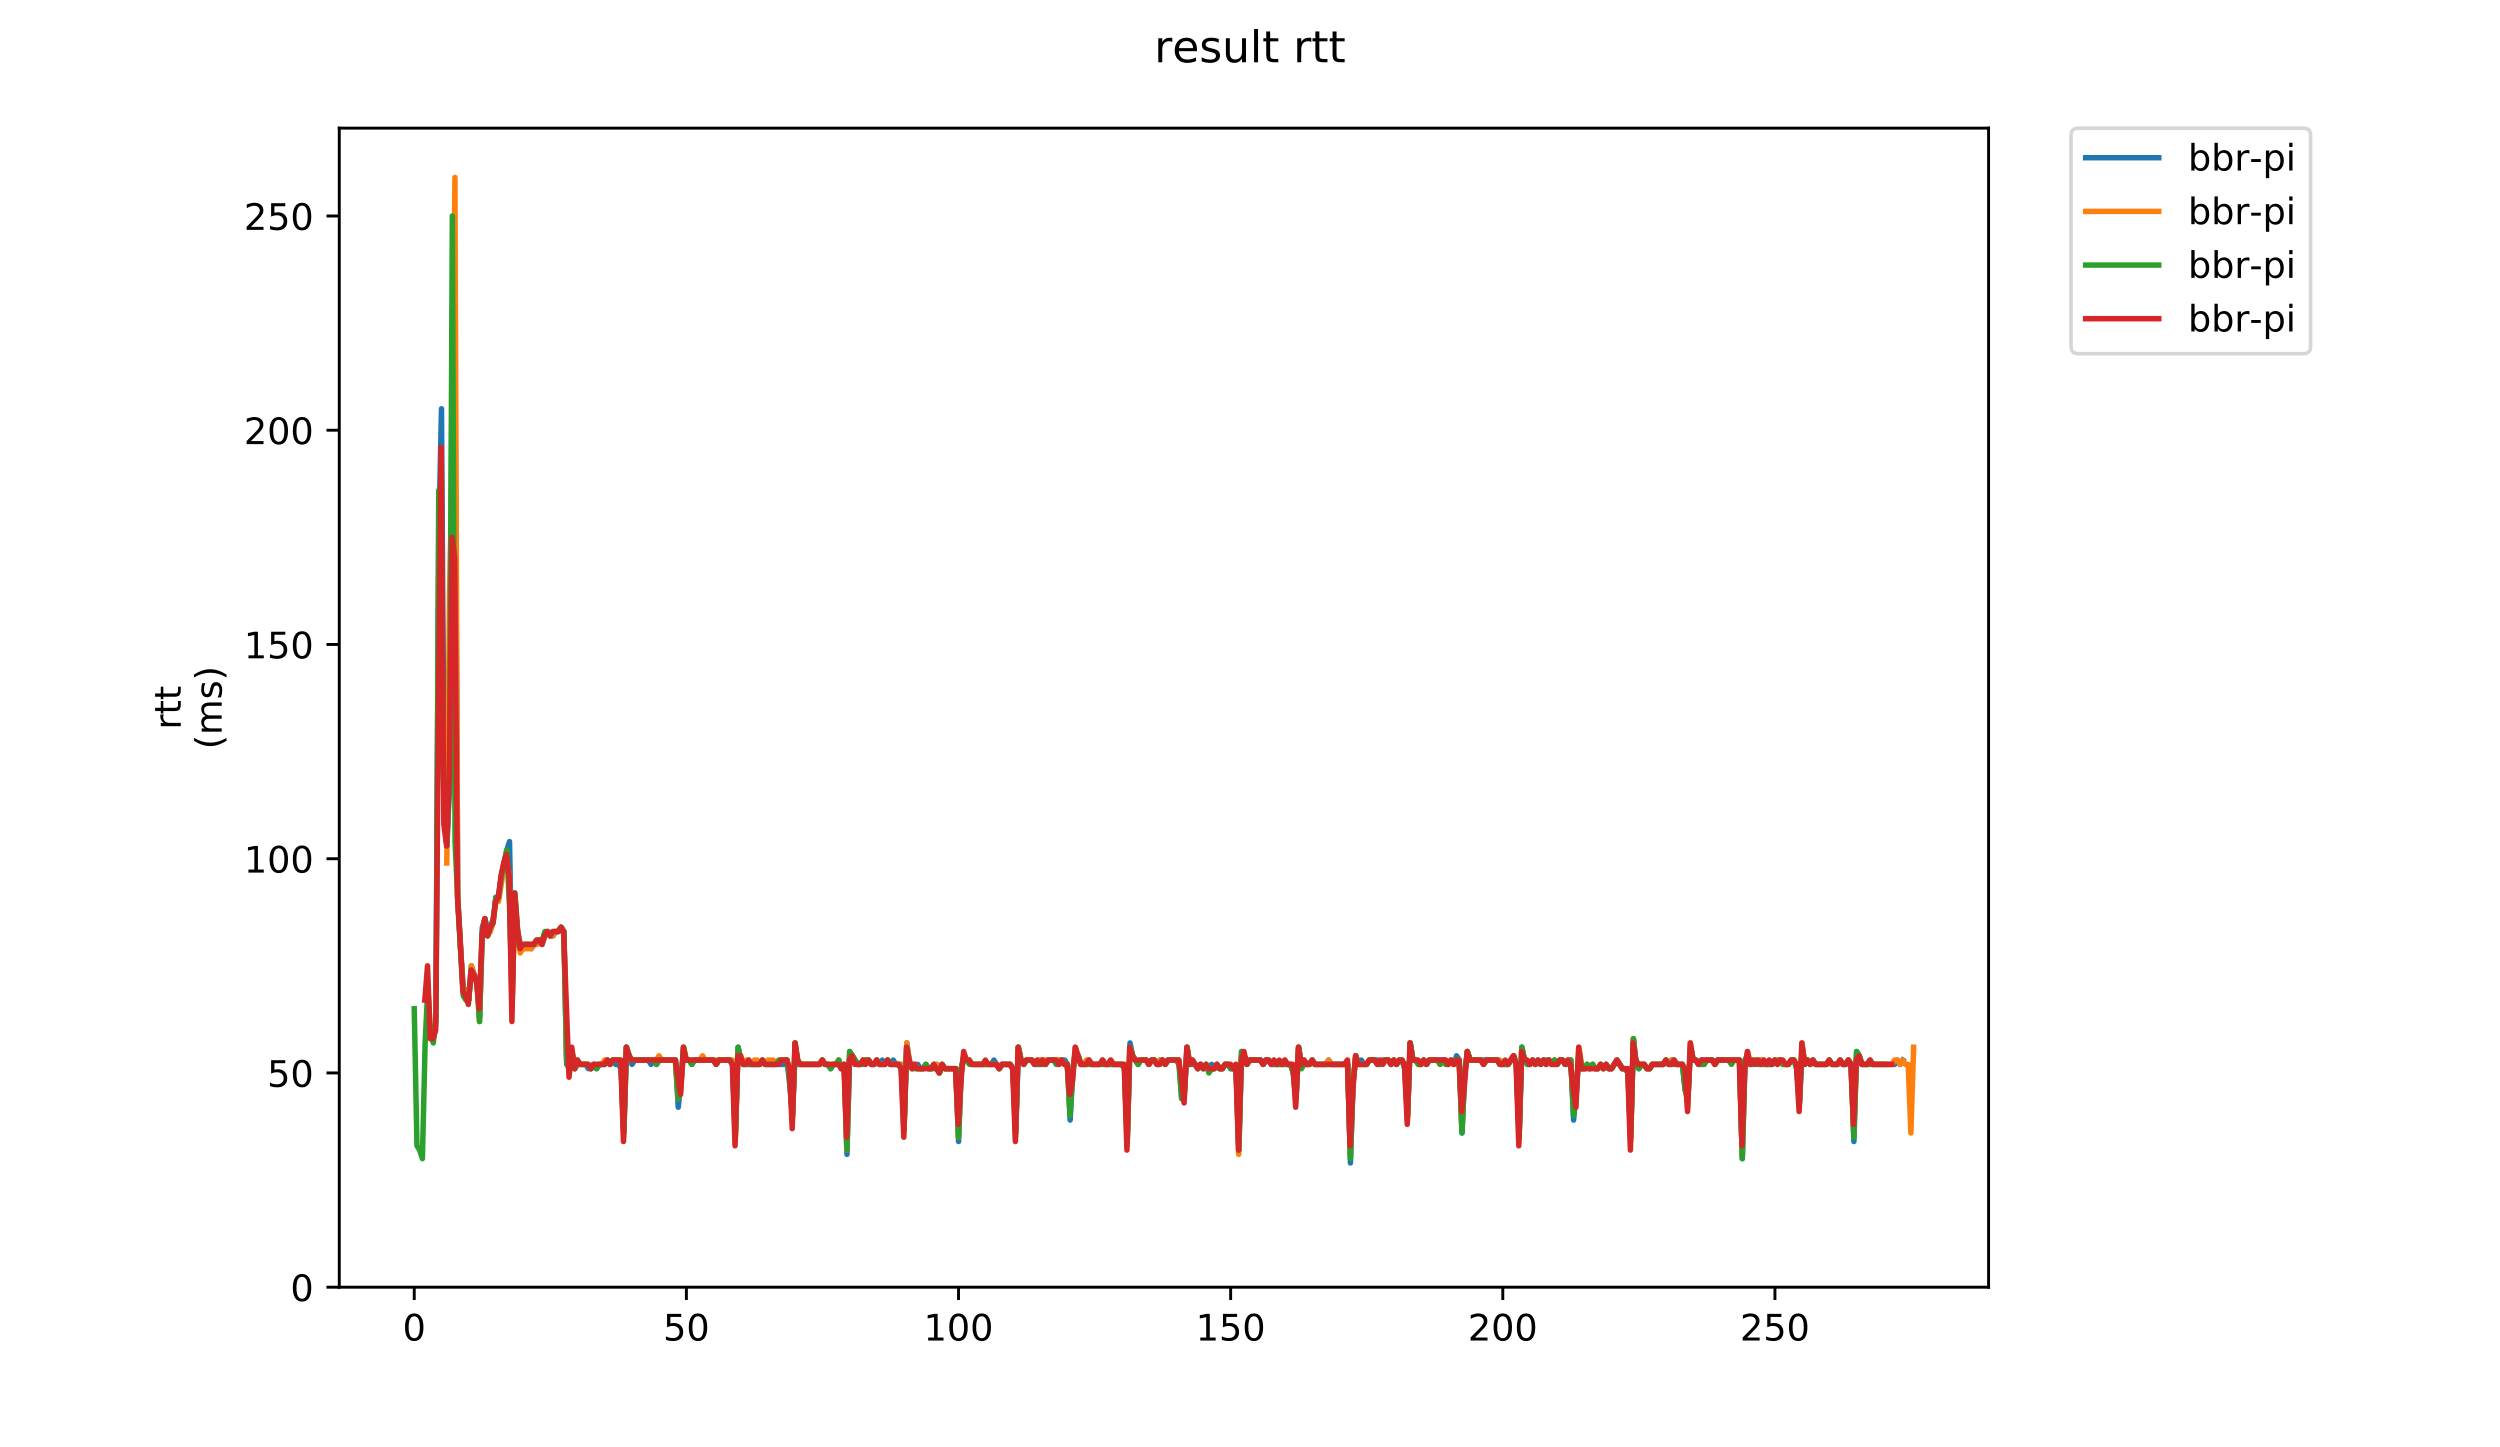 <?xml version="1.0" encoding="utf-8" standalone="no"?>
<!DOCTYPE svg PUBLIC "-//W3C//DTD SVG 1.1//EN"
  "http://www.w3.org/Graphics/SVG/1.1/DTD/svg11.dtd">
<!-- Created with matplotlib (https://matplotlib.org/) -->
<svg height="396pt" version="1.1" viewBox="0 0 684 396" width="684pt" xmlns="http://www.w3.org/2000/svg" xmlns:xlink="http://www.w3.org/1999/xlink">
 <defs>
  <style type="text/css">
*{stroke-linecap:butt;stroke-linejoin:round;}
  </style>
 </defs>
 <g id="figure_1">
  <g id="patch_1">
   <path d="M 0 396 
L 684 396 
L 684 0 
L 0 0 
z
" style="fill:#ffffff;"/>
  </g>
  <g id="axes_1">
   <g id="patch_2">
    <path d="M 92.824 352.174 
L 544.074 352.174 
L 544.074 35.062 
L 92.824 35.062 
z
" style="fill:#ffffff;"/>
   </g>
   <g id="matplotlib.axis_1">
    <g id="xtick_1">
     <g id="line2d_1">
      <defs>
       <path d="M 0 0 
L 0 3.5 
" id="m5079b30523" style="stroke:#000000;stroke-width:0.8;"/>
      </defs>
      <g>
       <use style="stroke:#000000;stroke-width:0.8;" x="113.335" xlink:href="#m5079b30523" y="352.174"/>
      </g>
     </g>
     <g id="text_1">
      <!-- 0 -->
      <defs>
       <path d="M 31.781 66.406 
Q 24.172 66.406 20.328 58.906 
Q 16.5 51.422 16.5 36.375 
Q 16.5 21.391 20.328 13.891 
Q 24.172 6.391 31.781 6.391 
Q 39.453 6.391 43.281 13.891 
Q 47.125 21.391 47.125 36.375 
Q 47.125 51.422 43.281 58.906 
Q 39.453 66.406 31.781 66.406 
z
M 31.781 74.219 
Q 44.047 74.219 50.516 64.516 
Q 56.984 54.828 56.984 36.375 
Q 56.984 17.969 50.516 8.266 
Q 44.047 -1.422 31.781 -1.422 
Q 19.531 -1.422 13.062 8.266 
Q 6.594 17.969 6.594 36.375 
Q 6.594 54.828 13.062 64.516 
Q 19.531 74.219 31.781 74.219 
z
" id="DejaVuSans-48"/>
      </defs>
      <g transform="translate(110.154 366.773)scale(0.1 -0.1)">
       <use xlink:href="#DejaVuSans-48"/>
      </g>
     </g>
    </g>
    <g id="xtick_2">
     <g id="line2d_2">
      <g>
       <use style="stroke:#000000;stroke-width:0.8;" x="187.793" xlink:href="#m5079b30523" y="352.174"/>
      </g>
     </g>
     <g id="text_2">
      <!-- 50 -->
      <defs>
       <path d="M 10.797 72.906 
L 49.516 72.906 
L 49.516 64.594 
L 19.828 64.594 
L 19.828 46.734 
Q 21.969 47.469 24.109 47.828 
Q 26.266 48.188 28.422 48.188 
Q 40.625 48.188 47.75 41.5 
Q 54.891 34.812 54.891 23.391 
Q 54.891 11.625 47.562 5.094 
Q 40.234 -1.422 26.906 -1.422 
Q 22.312 -1.422 17.547 -0.641 
Q 12.797 0.141 7.719 1.703 
L 7.719 11.625 
Q 12.109 9.234 16.797 8.062 
Q 21.484 6.891 26.703 6.891 
Q 35.156 6.891 40.078 11.328 
Q 45.016 15.766 45.016 23.391 
Q 45.016 31 40.078 35.438 
Q 35.156 39.891 26.703 39.891 
Q 22.75 39.891 18.812 39.016 
Q 14.891 38.141 10.797 36.281 
z
" id="DejaVuSans-53"/>
      </defs>
      <g transform="translate(181.43 366.773)scale(0.1 -0.1)">
       <use xlink:href="#DejaVuSans-53"/>
       <use x="63.623" xlink:href="#DejaVuSans-48"/>
      </g>
     </g>
    </g>
    <g id="xtick_3">
     <g id="line2d_3">
      <g>
       <use style="stroke:#000000;stroke-width:0.8;" x="262.25" xlink:href="#m5079b30523" y="352.174"/>
      </g>
     </g>
     <g id="text_3">
      <!-- 100 -->
      <defs>
       <path d="M 12.406 8.297 
L 28.516 8.297 
L 28.516 63.922 
L 10.984 60.406 
L 10.984 69.391 
L 28.422 72.906 
L 38.281 72.906 
L 38.281 8.297 
L 54.391 8.297 
L 54.391 0 
L 12.406 0 
z
" id="DejaVuSans-49"/>
      </defs>
      <g transform="translate(252.706 366.773)scale(0.1 -0.1)">
       <use xlink:href="#DejaVuSans-49"/>
       <use x="63.623" xlink:href="#DejaVuSans-48"/>
       <use x="127.246" xlink:href="#DejaVuSans-48"/>
      </g>
     </g>
    </g>
    <g id="xtick_4">
     <g id="line2d_4">
      <g>
       <use style="stroke:#000000;stroke-width:0.8;" x="336.707" xlink:href="#m5079b30523" y="352.174"/>
      </g>
     </g>
     <g id="text_4">
      <!-- 150 -->
      <g transform="translate(327.164 366.773)scale(0.1 -0.1)">
       <use xlink:href="#DejaVuSans-49"/>
       <use x="63.623" xlink:href="#DejaVuSans-53"/>
       <use x="127.246" xlink:href="#DejaVuSans-48"/>
      </g>
     </g>
    </g>
    <g id="xtick_5">
     <g id="line2d_5">
      <g>
       <use style="stroke:#000000;stroke-width:0.8;" x="411.165" xlink:href="#m5079b30523" y="352.174"/>
      </g>
     </g>
     <g id="text_5">
      <!-- 200 -->
      <defs>
       <path d="M 19.188 8.297 
L 53.609 8.297 
L 53.609 0 
L 7.328 0 
L 7.328 8.297 
Q 12.938 14.109 22.625 23.891 
Q 32.328 33.688 34.812 36.531 
Q 39.547 41.844 41.422 45.531 
Q 43.312 49.219 43.312 52.781 
Q 43.312 58.594 39.234 62.25 
Q 35.156 65.922 28.609 65.922 
Q 23.969 65.922 18.812 64.312 
Q 13.672 62.703 7.812 59.422 
L 7.812 69.391 
Q 13.766 71.781 18.938 73 
Q 24.125 74.219 28.422 74.219 
Q 39.75 74.219 46.484 68.547 
Q 53.219 62.891 53.219 53.422 
Q 53.219 48.922 51.531 44.891 
Q 49.859 40.875 45.406 35.406 
Q 44.188 33.984 37.641 27.219 
Q 31.109 20.453 19.188 8.297 
z
" id="DejaVuSans-50"/>
      </defs>
      <g transform="translate(401.621 366.773)scale(0.1 -0.1)">
       <use xlink:href="#DejaVuSans-50"/>
       <use x="63.623" xlink:href="#DejaVuSans-48"/>
       <use x="127.246" xlink:href="#DejaVuSans-48"/>
      </g>
     </g>
    </g>
    <g id="xtick_6">
     <g id="line2d_6">
      <g>
       <use style="stroke:#000000;stroke-width:0.8;" x="485.622" xlink:href="#m5079b30523" y="352.174"/>
      </g>
     </g>
     <g id="text_6">
      <!-- 250 -->
      <g transform="translate(476.078 366.773)scale(0.1 -0.1)">
       <use xlink:href="#DejaVuSans-50"/>
       <use x="63.623" xlink:href="#DejaVuSans-53"/>
       <use x="127.246" xlink:href="#DejaVuSans-48"/>
      </g>
     </g>
    </g>
   </g>
   <g id="matplotlib.axis_2">
    <g id="ytick_1">
     <g id="line2d_7">
      <defs>
       <path d="M 0 0 
L -3.5 0 
" id="m2ec87af124" style="stroke:#000000;stroke-width:0.8;"/>
      </defs>
      <g>
       <use style="stroke:#000000;stroke-width:0.8;" x="92.824" xlink:href="#m2ec87af124" y="352.174"/>
      </g>
     </g>
     <g id="text_7">
      <!-- 0 -->
      <g transform="translate(79.461 355.973)scale(0.1 -0.1)">
       <use xlink:href="#DejaVuSans-48"/>
      </g>
     </g>
    </g>
    <g id="ytick_2">
     <g id="line2d_8">
      <g>
       <use style="stroke:#000000;stroke-width:0.8;" x="92.824" xlink:href="#m2ec87af124" y="293.558"/>
      </g>
     </g>
     <g id="text_8">
      <!-- 50 -->
      <g transform="translate(73.099 297.358)scale(0.1 -0.1)">
       <use xlink:href="#DejaVuSans-53"/>
       <use x="63.623" xlink:href="#DejaVuSans-48"/>
      </g>
     </g>
    </g>
    <g id="ytick_3">
     <g id="line2d_9">
      <g>
       <use style="stroke:#000000;stroke-width:0.8;" x="92.824" xlink:href="#m2ec87af124" y="234.942"/>
      </g>
     </g>
     <g id="text_9">
      <!-- 100 -->
      <g transform="translate(66.736 238.742)scale(0.1 -0.1)">
       <use xlink:href="#DejaVuSans-49"/>
       <use x="63.623" xlink:href="#DejaVuSans-48"/>
       <use x="127.246" xlink:href="#DejaVuSans-48"/>
      </g>
     </g>
    </g>
    <g id="ytick_4">
     <g id="line2d_10">
      <g>
       <use style="stroke:#000000;stroke-width:0.8;" x="92.824" xlink:href="#m2ec87af124" y="176.327"/>
      </g>
     </g>
     <g id="text_10">
      <!-- 150 -->
      <g transform="translate(66.736 180.126)scale(0.1 -0.1)">
       <use xlink:href="#DejaVuSans-49"/>
       <use x="63.623" xlink:href="#DejaVuSans-53"/>
       <use x="127.246" xlink:href="#DejaVuSans-48"/>
      </g>
     </g>
    </g>
    <g id="ytick_5">
     <g id="line2d_11">
      <g>
       <use style="stroke:#000000;stroke-width:0.8;" x="92.824" xlink:href="#m2ec87af124" y="117.711"/>
      </g>
     </g>
     <g id="text_11">
      <!-- 200 -->
      <g transform="translate(66.736 121.51)scale(0.1 -0.1)">
       <use xlink:href="#DejaVuSans-50"/>
       <use x="63.623" xlink:href="#DejaVuSans-48"/>
       <use x="127.246" xlink:href="#DejaVuSans-48"/>
      </g>
     </g>
    </g>
    <g id="ytick_6">
     <g id="line2d_12">
      <g>
       <use style="stroke:#000000;stroke-width:0.8;" x="92.824" xlink:href="#m2ec87af124" y="59.095"/>
      </g>
     </g>
     <g id="text_12">
      <!-- 250 -->
      <g transform="translate(66.736 62.894)scale(0.1 -0.1)">
       <use xlink:href="#DejaVuSans-50"/>
       <use x="63.623" xlink:href="#DejaVuSans-53"/>
       <use x="127.246" xlink:href="#DejaVuSans-48"/>
      </g>
     </g>
    </g>
    <g id="text_13">
     <!-- rtt -->
     <defs>
      <path d="M 41.109 46.297 
Q 39.594 47.172 37.812 47.578 
Q 36.031 48 33.891 48 
Q 26.266 48 22.188 43.047 
Q 18.109 38.094 18.109 28.812 
L 18.109 0 
L 9.078 0 
L 9.078 54.688 
L 18.109 54.688 
L 18.109 46.188 
Q 20.953 51.172 25.484 53.578 
Q 30.031 56 36.531 56 
Q 37.453 56 38.578 55.875 
Q 39.703 55.766 41.062 55.516 
z
" id="DejaVuSans-114"/>
      <path d="M 18.312 70.219 
L 18.312 54.688 
L 36.812 54.688 
L 36.812 47.703 
L 18.312 47.703 
L 18.312 18.016 
Q 18.312 11.328 20.141 9.422 
Q 21.969 7.516 27.594 7.516 
L 36.812 7.516 
L 36.812 0 
L 27.594 0 
Q 17.188 0 13.234 3.875 
Q 9.281 7.766 9.281 18.016 
L 9.281 47.703 
L 2.688 47.703 
L 2.688 54.688 
L 9.281 54.688 
L 9.281 70.219 
z
" id="DejaVuSans-116"/>
     </defs>
     <g transform="translate(49.459 199.594)rotate(-90)scale(0.1 -0.1)">
      <use xlink:href="#DejaVuSans-114"/>
      <use x="41.113" xlink:href="#DejaVuSans-116"/>
      <use x="80.322" xlink:href="#DejaVuSans-116"/>
     </g>
     <!-- (ms) -->
     <defs>
      <path d="M 31 75.875 
Q 24.469 64.656 21.281 53.656 
Q 18.109 42.672 18.109 31.391 
Q 18.109 20.125 21.312 9.062 
Q 24.516 -2 31 -13.188 
L 23.188 -13.188 
Q 15.875 -1.703 12.234 9.375 
Q 8.594 20.453 8.594 31.391 
Q 8.594 42.281 12.203 53.312 
Q 15.828 64.359 23.188 75.875 
z
" id="DejaVuSans-40"/>
      <path d="M 52 44.188 
Q 55.375 50.25 60.062 53.125 
Q 64.75 56 71.094 56 
Q 79.641 56 84.281 50.016 
Q 88.922 44.047 88.922 33.016 
L 88.922 0 
L 79.891 0 
L 79.891 32.719 
Q 79.891 40.578 77.094 44.375 
Q 74.312 48.188 68.609 48.188 
Q 61.625 48.188 57.562 43.547 
Q 53.516 38.922 53.516 30.906 
L 53.516 0 
L 44.484 0 
L 44.484 32.719 
Q 44.484 40.625 41.703 44.406 
Q 38.922 48.188 33.109 48.188 
Q 26.219 48.188 22.156 43.531 
Q 18.109 38.875 18.109 30.906 
L 18.109 0 
L 9.078 0 
L 9.078 54.688 
L 18.109 54.688 
L 18.109 46.188 
Q 21.188 51.219 25.484 53.609 
Q 29.781 56 35.688 56 
Q 41.656 56 45.828 52.969 
Q 50 49.953 52 44.188 
z
" id="DejaVuSans-109"/>
      <path d="M 44.281 53.078 
L 44.281 44.578 
Q 40.484 46.531 36.375 47.5 
Q 32.281 48.484 27.875 48.484 
Q 21.188 48.484 17.844 46.438 
Q 14.5 44.391 14.5 40.281 
Q 14.5 37.156 16.891 35.375 
Q 19.281 33.594 26.516 31.984 
L 29.594 31.297 
Q 39.156 29.25 43.188 25.516 
Q 47.219 21.781 47.219 15.094 
Q 47.219 7.469 41.188 3.016 
Q 35.156 -1.422 24.609 -1.422 
Q 20.219 -1.422 15.453 -0.562 
Q 10.688 0.297 5.422 2 
L 5.422 11.281 
Q 10.406 8.688 15.234 7.391 
Q 20.062 6.109 24.812 6.109 
Q 31.156 6.109 34.562 8.281 
Q 37.984 10.453 37.984 14.406 
Q 37.984 18.062 35.516 20.016 
Q 33.062 21.969 24.703 23.781 
L 21.578 24.516 
Q 13.234 26.266 9.516 29.906 
Q 5.812 33.547 5.812 39.891 
Q 5.812 47.609 11.281 51.797 
Q 16.75 56 26.812 56 
Q 31.781 56 36.172 55.266 
Q 40.578 54.547 44.281 53.078 
z
" id="DejaVuSans-115"/>
      <path d="M 8.016 75.875 
L 15.828 75.875 
Q 23.141 64.359 26.781 53.312 
Q 30.422 42.281 30.422 31.391 
Q 30.422 20.453 26.781 9.375 
Q 23.141 -1.703 15.828 -13.188 
L 8.016 -13.188 
Q 14.5 -2 17.703 9.062 
Q 20.906 20.125 20.906 31.391 
Q 20.906 42.672 17.703 53.656 
Q 14.5 64.656 8.016 75.875 
z
" id="DejaVuSans-41"/>
     </defs>
     <g transform="translate(60.657 204.995)rotate(-90)scale(0.1 -0.1)">
      <use xlink:href="#DejaVuSans-40"/>
      <use x="39.014" xlink:href="#DejaVuSans-109"/>
      <use x="136.426" xlink:href="#DejaVuSans-115"/>
      <use x="188.525" xlink:href="#DejaVuSans-41"/>
     </g>
    </g>
   </g>
   <g id="line2d_13">
    <path clip-path="url(#p1acae0ef71)" d="M 119.301 270.112 
L 120.045 147.019 
L 120.79 111.849 
L 121.535 223.219 
L 122.279 231.426 
L 123.024 213.841 
L 123.768 84.886 
L 124.513 115.366 
L 125.257 245.493 
L 126.002 259.561 
L 126.747 270.112 
L 127.491 271.284 
L 128.236 273.629 
L 128.98 264.25 
L 129.725 266.595 
L 130.469 267.767 
L 131.214 278.318 
L 131.959 253.7 
L 132.703 251.355 
L 133.448 254.872 
L 134.192 253.7 
L 134.937 251.355 
L 135.681 245.493 
L 136.426 245.493 
L 137.171 239.632 
L 138.66 232.598 
L 139.404 230.253 
L 140.149 268.94 
L 140.893 245.493 
L 141.638 256.044 
L 142.383 259.561 
L 143.127 259.561 
L 143.872 258.389 
L 144.616 258.389 
L 145.361 259.561 
L 146.105 258.389 
L 146.85 258.389 
L 147.595 257.217 
L 148.339 258.389 
L 149.084 256.044 
L 149.828 254.872 
L 150.573 256.044 
L 151.317 256.044 
L 152.062 254.872 
L 152.807 254.872 
L 153.551 253.7 
L 154.296 254.872 
L 155.04 291.214 
L 155.785 292.386 
L 156.529 288.869 
L 157.274 292.386 
L 158.019 291.214 
L 160.252 291.214 
L 160.997 292.386 
L 161.741 292.386 
L 162.486 291.214 
L 163.231 292.386 
L 163.975 291.214 
L 165.464 291.214 
L 166.209 290.041 
L 166.954 291.214 
L 167.698 290.041 
L 168.443 291.214 
L 169.187 291.214 
L 169.932 292.386 
L 170.676 309.971 
L 171.421 286.524 
L 172.91 291.214 
L 173.655 290.041 
L 177.378 290.041 
L 178.122 291.214 
L 178.867 290.041 
L 179.611 291.214 
L 180.356 290.041 
L 184.823 290.041 
L 185.568 302.937 
L 186.312 295.903 
L 187.057 287.697 
L 187.802 290.041 
L 188.546 290.041 
L 189.291 291.214 
L 190.035 290.041 
L 195.247 290.041 
L 195.992 291.214 
L 196.736 290.041 
L 199.715 290.041 
L 200.459 291.214 
L 201.204 309.971 
L 201.948 286.524 
L 202.693 290.041 
L 203.438 291.214 
L 207.905 291.214 
L 208.65 290.041 
L 209.394 291.214 
L 214.606 291.214 
L 215.351 290.041 
L 216.095 297.075 
L 216.84 305.281 
L 217.585 286.524 
L 218.329 291.214 
L 224.286 291.214 
L 225.03 290.041 
L 225.775 291.214 
L 226.519 291.214 
L 227.264 292.386 
L 228.009 291.214 
L 228.753 291.214 
L 229.498 290.041 
L 230.242 292.386 
L 230.987 291.214 
L 231.731 315.832 
L 232.476 287.697 
L 234.71 291.214 
L 235.454 291.214 
L 236.199 290.041 
L 237.688 290.041 
L 238.433 291.214 
L 239.177 291.214 
L 239.922 290.041 
L 240.666 291.214 
L 241.411 290.041 
L 242.155 291.214 
L 242.9 290.041 
L 243.645 291.214 
L 244.389 290.041 
L 245.134 291.214 
L 246.623 291.214 
L 247.367 307.626 
L 248.112 285.352 
L 248.857 291.214 
L 251.09 291.214 
L 251.835 292.386 
L 252.579 292.386 
L 253.324 291.214 
L 254.069 292.386 
L 254.813 292.386 
L 255.558 291.214 
L 256.302 291.214 
L 257.047 293.558 
L 257.791 291.214 
L 258.536 292.386 
L 261.514 292.386 
L 262.259 312.315 
L 263.003 292.386 
L 263.748 288.869 
L 264.493 290.041 
L 265.237 290.041 
L 265.982 291.214 
L 271.194 291.214 
L 271.938 290.041 
L 273.428 292.386 
L 274.172 291.214 
L 276.406 291.214 
L 277.15 292.386 
L 277.895 309.971 
L 278.64 286.524 
L 279.384 290.041 
L 280.129 291.214 
L 280.873 290.041 
L 282.362 290.041 
L 283.107 291.214 
L 283.852 291.214 
L 284.596 290.041 
L 285.341 290.041 
L 286.085 291.214 
L 286.83 290.041 
L 288.319 290.041 
L 289.064 291.214 
L 289.808 290.041 
L 291.297 290.041 
L 292.042 291.214 
L 292.786 306.454 
L 293.531 292.386 
L 294.276 287.697 
L 295.02 288.869 
L 295.765 291.214 
L 297.254 291.214 
L 297.998 290.041 
L 298.743 291.214 
L 300.977 291.214 
L 301.721 290.041 
L 302.466 291.214 
L 306.933 291.214 
L 307.678 292.386 
L 308.422 312.315 
L 309.167 285.352 
L 309.912 288.869 
L 311.401 291.214 
L 312.145 290.041 
L 313.634 290.041 
L 314.379 291.214 
L 315.124 290.041 
L 315.868 290.041 
L 316.613 291.214 
L 317.357 290.041 
L 318.102 290.041 
L 318.847 291.214 
L 319.591 290.041 
L 322.569 290.041 
L 323.314 300.592 
L 324.059 298.248 
L 324.803 286.524 
L 325.548 291.214 
L 326.292 290.041 
L 327.781 292.386 
L 328.526 291.214 
L 329.271 292.386 
L 330.015 291.214 
L 330.76 292.386 
L 331.504 291.214 
L 332.249 292.386 
L 332.993 291.214 
L 333.738 292.386 
L 334.483 292.386 
L 335.227 291.214 
L 335.972 291.214 
L 336.716 292.386 
L 338.205 292.386 
L 338.95 314.66 
L 339.695 287.697 
L 340.439 288.869 
L 341.184 291.214 
L 341.928 290.041 
L 344.907 290.041 
L 345.651 291.214 
L 346.396 290.041 
L 347.14 290.041 
L 347.885 291.214 
L 353.097 291.214 
L 353.841 293.558 
L 354.586 300.592 
L 355.331 286.524 
L 356.075 291.214 
L 356.82 290.041 
L 357.564 291.214 
L 358.309 291.214 
L 359.053 290.041 
L 359.798 291.214 
L 362.776 291.214 
L 363.521 290.041 
L 364.265 291.214 
L 368.733 291.214 
L 369.478 318.177 
L 370.222 295.903 
L 370.967 288.869 
L 371.711 291.214 
L 372.456 290.041 
L 373.2 291.214 
L 373.945 291.214 
L 374.69 290.041 
L 376.923 290.041 
L 377.668 291.214 
L 378.412 290.041 
L 379.902 290.041 
L 380.646 291.214 
L 381.391 290.041 
L 382.135 291.214 
L 382.88 290.041 
L 383.624 290.041 
L 384.369 292.386 
L 385.114 305.281 
L 385.858 285.352 
L 386.603 290.041 
L 387.347 290.041 
L 388.092 291.214 
L 388.836 291.214 
L 389.581 290.041 
L 390.326 291.214 
L 391.07 290.041 
L 395.538 290.041 
L 396.282 291.214 
L 397.027 290.041 
L 397.771 291.214 
L 398.516 288.869 
L 399.26 290.041 
L 400.005 309.971 
L 400.75 293.558 
L 401.494 287.697 
L 402.239 290.041 
L 409.684 290.041 
L 410.429 291.214 
L 412.663 291.214 
L 414.152 288.869 
L 414.896 291.214 
L 415.641 311.143 
L 416.386 286.524 
L 417.13 290.041 
L 417.875 291.214 
L 418.619 291.214 
L 419.364 290.041 
L 420.109 291.214 
L 420.853 290.041 
L 421.598 291.214 
L 422.342 290.041 
L 423.831 290.041 
L 424.576 291.214 
L 425.321 290.041 
L 426.065 291.214 
L 426.81 290.041 
L 427.554 290.041 
L 428.299 291.214 
L 429.043 290.041 
L 429.788 290.041 
L 430.533 306.454 
L 431.277 298.248 
L 432.022 287.697 
L 432.766 292.386 
L 433.511 292.386 
L 434.255 291.214 
L 435 292.386 
L 435.745 291.214 
L 436.489 292.386 
L 437.234 292.386 
L 437.978 291.214 
L 438.723 292.386 
L 439.467 291.214 
L 440.212 292.386 
L 440.957 292.386 
L 442.446 290.041 
L 443.935 292.386 
L 444.679 292.386 
L 445.424 293.558 
L 446.169 311.143 
L 446.913 284.18 
L 447.658 291.214 
L 448.402 292.386 
L 449.147 291.214 
L 449.891 291.214 
L 450.636 292.386 
L 451.381 292.386 
L 452.125 291.214 
L 455.103 291.214 
L 455.848 290.041 
L 456.593 291.214 
L 457.337 290.041 
L 458.082 290.041 
L 458.826 291.214 
L 460.315 291.214 
L 461.06 298.248 
L 461.805 300.592 
L 462.549 286.524 
L 463.294 290.041 
L 464.038 290.041 
L 464.783 291.214 
L 465.528 290.041 
L 468.506 290.041 
L 469.25 291.214 
L 469.995 290.041 
L 475.952 290.041 
L 476.696 317.005 
L 477.441 290.041 
L 478.185 288.869 
L 478.93 291.214 
L 479.674 291.214 
L 480.419 290.041 
L 481.164 291.214 
L 481.908 290.041 
L 482.653 291.214 
L 484.886 291.214 
L 485.631 290.041 
L 487.12 290.041 
L 487.865 291.214 
L 489.354 291.214 
L 490.098 290.041 
L 490.843 290.041 
L 491.588 292.386 
L 492.332 301.765 
L 493.077 286.524 
L 493.821 291.214 
L 494.566 290.041 
L 495.31 291.214 
L 496.055 290.041 
L 496.8 291.214 
L 499.778 291.214 
L 500.522 290.041 
L 501.267 291.214 
L 502.756 291.214 
L 503.501 290.041 
L 504.245 291.214 
L 504.99 291.214 
L 505.734 290.041 
L 506.479 291.214 
L 507.224 312.315 
L 507.968 287.697 
L 508.713 288.869 
L 509.457 291.214 
L 510.946 291.214 
L 511.691 290.041 
L 512.436 291.214 
L 518.392 291.214 
L 519.137 290.041 
L 519.881 291.214 
L 520.626 290.041 
L 520.626 290.041 
" style="fill:none;stroke:#1f77b4;stroke-linecap:square;stroke-width:1.5;"/>
   </g>
   <g id="line2d_14">
    <path clip-path="url(#p1acae0ef71)" d="M 122.237 236.115 
L 122.982 163.431 
L 123.727 124.745 
L 124.471 48.544 
L 125.216 245.493 
L 126.705 271.284 
L 127.449 271.284 
L 128.194 273.629 
L 128.939 264.25 
L 129.683 266.595 
L 130.428 267.767 
L 131.172 279.491 
L 131.917 256.044 
L 132.661 251.355 
L 133.406 256.044 
L 134.151 254.872 
L 134.895 252.527 
L 135.64 246.666 
L 136.384 246.666 
L 137.873 237.287 
L 138.618 234.942 
L 139.363 239.632 
L 140.107 275.974 
L 140.852 246.666 
L 141.596 256.044 
L 142.341 260.733 
L 143.085 259.561 
L 145.319 259.561 
L 146.064 258.389 
L 146.808 258.389 
L 147.553 257.217 
L 148.297 258.389 
L 149.042 256.044 
L 149.787 254.872 
L 150.531 256.044 
L 151.276 256.044 
L 152.02 254.872 
L 152.765 254.872 
L 153.509 253.7 
L 154.254 254.872 
L 154.999 288.869 
L 155.743 293.558 
L 156.488 287.697 
L 157.232 292.386 
L 157.977 290.041 
L 158.721 291.214 
L 160.955 291.214 
L 161.7 292.386 
L 162.444 291.214 
L 164.678 291.214 
L 165.423 290.041 
L 166.167 290.041 
L 166.912 291.214 
L 167.656 290.041 
L 169.89 290.041 
L 170.635 311.143 
L 171.379 286.524 
L 172.124 288.869 
L 172.868 290.041 
L 179.57 290.041 
L 180.314 288.869 
L 181.059 290.041 
L 184.782 290.041 
L 185.526 300.592 
L 186.271 298.248 
L 187.015 286.524 
L 187.76 290.041 
L 191.483 290.041 
L 192.227 288.869 
L 192.972 290.041 
L 200.418 290.041 
L 201.162 312.315 
L 201.907 287.697 
L 202.651 288.869 
L 203.396 291.214 
L 204.14 290.041 
L 204.885 290.041 
L 205.63 291.214 
L 206.374 290.041 
L 207.119 290.041 
L 207.863 291.214 
L 208.608 290.041 
L 209.352 291.214 
L 210.097 290.041 
L 211.586 290.041 
L 212.331 291.214 
L 213.075 290.041 
L 215.309 290.041 
L 216.054 293.558 
L 216.798 306.454 
L 217.543 285.352 
L 218.287 290.041 
L 219.032 291.214 
L 224.244 291.214 
L 224.989 290.041 
L 225.733 291.214 
L 228.711 291.214 
L 229.456 290.041 
L 230.201 292.386 
L 230.945 291.214 
L 231.69 314.66 
L 232.434 288.869 
L 233.179 288.869 
L 234.668 291.214 
L 235.413 291.214 
L 236.157 290.041 
L 237.646 290.041 
L 238.391 291.214 
L 239.135 291.214 
L 239.88 290.041 
L 240.625 291.214 
L 242.114 291.214 
L 242.858 290.041 
L 243.603 291.214 
L 246.581 291.214 
L 247.326 309.971 
L 248.07 285.352 
L 248.815 290.041 
L 249.559 292.386 
L 250.304 291.214 
L 251.049 292.386 
L 252.538 292.386 
L 253.282 291.214 
L 254.027 292.386 
L 254.771 292.386 
L 255.516 291.214 
L 256.261 291.214 
L 257.005 293.558 
L 257.75 291.214 
L 258.494 292.386 
L 261.473 292.386 
L 262.217 311.143 
L 262.962 293.558 
L 263.706 288.869 
L 264.451 290.041 
L 265.196 290.041 
L 265.94 291.214 
L 272.641 291.214 
L 273.386 292.386 
L 274.13 291.214 
L 276.364 291.214 
L 277.109 292.386 
L 277.853 311.143 
L 278.598 286.524 
L 279.342 290.041 
L 280.087 291.214 
L 280.832 290.041 
L 282.321 290.041 
L 283.065 291.214 
L 283.81 290.041 
L 290.511 290.041 
L 291.256 291.214 
L 292 291.214 
L 292.745 304.109 
L 293.489 293.558 
L 294.234 286.524 
L 295.723 291.214 
L 296.468 291.214 
L 297.212 290.041 
L 297.957 290.041 
L 298.701 291.214 
L 300.935 291.214 
L 301.68 290.041 
L 302.424 291.214 
L 303.169 291.214 
L 303.913 290.041 
L 304.658 291.214 
L 307.636 291.214 
L 308.381 313.488 
L 309.125 286.524 
L 309.87 288.869 
L 311.359 291.214 
L 312.104 290.041 
L 313.593 290.041 
L 314.337 291.214 
L 315.082 290.041 
L 315.827 290.041 
L 316.571 291.214 
L 317.316 290.041 
L 318.06 290.041 
L 318.805 291.214 
L 319.549 290.041 
L 322.528 290.041 
L 323.272 298.248 
L 324.017 299.42 
L 324.761 286.524 
L 325.506 291.214 
L 326.251 290.041 
L 327.74 292.386 
L 328.484 291.214 
L 329.229 292.386 
L 329.973 291.214 
L 330.718 292.386 
L 332.207 292.386 
L 332.952 291.214 
L 333.696 292.386 
L 334.441 292.386 
L 335.185 291.214 
L 336.675 291.214 
L 337.419 292.386 
L 338.164 291.214 
L 338.908 315.832 
L 339.653 288.869 
L 340.397 288.869 
L 341.142 291.214 
L 341.887 290.041 
L 344.865 290.041 
L 345.609 291.214 
L 346.354 290.041 
L 347.099 290.041 
L 347.843 291.214 
L 348.588 290.041 
L 349.332 291.214 
L 350.821 291.214 
L 351.566 290.041 
L 352.311 291.214 
L 353.055 291.214 
L 353.8 292.386 
L 354.544 301.765 
L 355.289 286.524 
L 356.033 291.214 
L 356.778 290.041 
L 357.523 291.214 
L 358.267 291.214 
L 359.012 290.041 
L 359.756 291.214 
L 362.735 291.214 
L 363.479 290.041 
L 364.224 291.214 
L 367.947 291.214 
L 368.691 290.041 
L 369.436 315.832 
L 370.18 297.075 
L 370.925 288.869 
L 371.67 291.214 
L 373.903 291.214 
L 374.648 290.041 
L 376.137 290.041 
L 376.882 291.214 
L 377.626 291.214 
L 378.371 290.041 
L 379.86 290.041 
L 380.604 291.214 
L 381.349 290.041 
L 382.094 291.214 
L 382.838 290.041 
L 383.583 290.041 
L 384.327 292.386 
L 385.072 306.454 
L 385.816 285.352 
L 386.561 290.041 
L 387.306 290.041 
L 388.05 291.214 
L 388.795 291.214 
L 389.539 290.041 
L 390.284 291.214 
L 391.028 290.041 
L 393.262 290.041 
L 394.007 291.214 
L 394.751 290.041 
L 395.496 290.041 
L 396.24 291.214 
L 396.985 290.041 
L 397.73 291.214 
L 398.474 290.041 
L 399.219 290.041 
L 399.963 308.798 
L 400.708 294.731 
L 401.452 287.697 
L 402.197 290.041 
L 405.175 290.041 
L 405.92 291.214 
L 406.664 290.041 
L 410.387 290.041 
L 411.132 291.214 
L 412.621 291.214 
L 414.11 288.869 
L 414.855 291.214 
L 415.599 312.315 
L 416.344 286.524 
L 417.089 290.041 
L 417.833 290.041 
L 418.578 291.214 
L 419.322 290.041 
L 420.067 291.214 
L 420.811 290.041 
L 421.556 291.214 
L 422.301 290.041 
L 423.045 291.214 
L 423.79 290.041 
L 424.534 291.214 
L 425.279 290.041 
L 426.023 291.214 
L 426.768 290.041 
L 427.513 290.041 
L 428.257 291.214 
L 429.002 290.041 
L 429.746 290.041 
L 430.491 302.937 
L 431.235 299.42 
L 431.98 286.524 
L 432.725 291.214 
L 433.469 292.386 
L 434.214 291.214 
L 434.958 292.386 
L 435.703 291.214 
L 436.447 292.386 
L 437.192 292.386 
L 437.937 291.214 
L 438.681 292.386 
L 439.426 291.214 
L 440.17 292.386 
L 440.915 292.386 
L 442.404 290.041 
L 443.893 292.386 
L 445.382 292.386 
L 446.127 312.315 
L 446.871 284.18 
L 447.616 291.214 
L 449.85 291.214 
L 450.594 292.386 
L 451.339 292.386 
L 452.083 291.214 
L 455.062 291.214 
L 455.806 290.041 
L 456.551 291.214 
L 457.295 290.041 
L 458.04 290.041 
L 458.785 291.214 
L 460.274 291.214 
L 461.018 295.903 
L 461.763 302.937 
L 462.508 285.352 
L 463.252 290.041 
L 463.997 290.041 
L 464.741 291.214 
L 465.486 290.041 
L 466.23 291.214 
L 466.975 290.041 
L 468.464 290.041 
L 469.209 291.214 
L 469.953 290.041 
L 475.91 290.041 
L 476.654 315.832 
L 477.399 291.214 
L 478.144 287.697 
L 478.888 291.214 
L 479.633 290.041 
L 482.611 290.041 
L 483.356 291.214 
L 484.1 290.041 
L 484.845 291.214 
L 485.589 290.041 
L 487.078 290.041 
L 487.823 291.214 
L 489.312 291.214 
L 490.057 290.041 
L 490.801 290.041 
L 491.546 291.214 
L 492.29 302.937 
L 493.035 285.352 
L 493.78 291.214 
L 494.524 290.041 
L 495.269 291.214 
L 496.013 290.041 
L 496.758 291.214 
L 499.736 291.214 
L 500.481 290.041 
L 501.225 291.214 
L 502.714 291.214 
L 503.459 290.041 
L 504.204 291.214 
L 504.948 291.214 
L 505.693 290.041 
L 506.437 291.214 
L 507.182 309.971 
L 507.926 288.869 
L 508.671 288.869 
L 509.416 291.214 
L 510.905 291.214 
L 511.649 290.041 
L 512.394 291.214 
L 517.606 291.214 
L 518.351 290.041 
L 519.095 290.041 
L 519.84 291.214 
L 520.584 290.041 
L 521.329 291.214 
L 522.073 291.214 
L 522.818 309.971 
L 523.563 286.524 
L 523.563 286.524 
" style="fill:none;stroke:#ff7f0e;stroke-linecap:square;stroke-width:1.5;"/>
   </g>
   <g id="line2d_15">
    <path clip-path="url(#p1acae0ef71)" d="M 113.335 275.974 
L 114.08 313.488 
L 114.824 314.66 
L 115.569 317.005 
L 116.314 285.352 
L 117.058 270.112 
L 117.803 283.007 
L 118.547 285.352 
L 119.292 279.491 
L 120.036 134.123 
L 120.781 165.776 
L 121.526 224.392 
L 122.27 231.426 
L 123.015 211.496 
L 123.759 59.095 
L 124.504 230.253 
L 125.248 246.666 
L 126.738 272.457 
L 127.482 273.629 
L 128.227 273.629 
L 128.971 265.423 
L 129.716 267.767 
L 130.46 267.767 
L 131.205 279.491 
L 131.95 254.872 
L 132.694 251.355 
L 133.439 256.044 
L 134.183 253.7 
L 134.928 252.527 
L 135.672 245.493 
L 136.417 245.493 
L 137.162 239.632 
L 138.651 232.598 
L 139.395 247.838 
L 140.14 273.629 
L 140.884 244.321 
L 141.629 254.872 
L 142.374 258.389 
L 146.097 258.389 
L 146.841 257.217 
L 148.33 257.217 
L 149.075 254.872 
L 149.819 254.872 
L 150.564 256.044 
L 151.309 254.872 
L 152.798 254.872 
L 153.542 253.7 
L 154.287 254.872 
L 155.031 290.041 
L 155.776 292.386 
L 156.521 287.697 
L 157.265 292.386 
L 158.01 290.041 
L 158.754 291.214 
L 160.988 291.214 
L 161.733 292.386 
L 162.477 291.214 
L 163.222 292.386 
L 163.966 291.214 
L 165.455 291.214 
L 166.2 290.041 
L 166.945 291.214 
L 167.689 290.041 
L 169.178 290.041 
L 169.923 291.214 
L 170.667 309.971 
L 171.412 286.524 
L 172.157 288.869 
L 172.901 290.041 
L 178.858 290.041 
L 179.602 291.214 
L 180.347 290.041 
L 184.814 290.041 
L 185.559 300.592 
L 186.303 295.903 
L 187.048 286.524 
L 187.793 290.041 
L 188.537 290.041 
L 189.282 291.214 
L 190.026 290.041 
L 195.238 290.041 
L 195.983 291.214 
L 196.728 290.041 
L 199.706 290.041 
L 200.45 291.214 
L 201.195 311.143 
L 201.94 286.524 
L 202.684 290.041 
L 203.429 291.214 
L 207.896 291.214 
L 208.641 290.041 
L 209.385 291.214 
L 212.364 291.214 
L 213.108 290.041 
L 215.342 290.041 
L 216.086 295.903 
L 216.831 305.281 
L 217.576 285.352 
L 218.32 291.214 
L 224.277 291.214 
L 225.021 290.041 
L 225.766 291.214 
L 226.51 291.214 
L 227.255 292.386 
L 228 291.214 
L 228.744 291.214 
L 229.489 290.041 
L 230.233 292.386 
L 230.978 291.214 
L 231.722 314.66 
L 232.467 287.697 
L 234.701 291.214 
L 236.19 291.214 
L 236.934 290.041 
L 237.679 290.041 
L 238.424 291.214 
L 239.168 291.214 
L 239.913 290.041 
L 240.657 291.214 
L 242.146 291.214 
L 242.891 290.041 
L 243.636 291.214 
L 245.869 291.214 
L 246.614 292.386 
L 247.359 308.798 
L 248.103 286.524 
L 248.848 291.214 
L 249.592 292.386 
L 252.571 292.386 
L 253.315 291.214 
L 254.06 292.386 
L 256.293 292.386 
L 257.038 293.558 
L 257.783 291.214 
L 258.527 292.386 
L 261.505 292.386 
L 262.25 311.143 
L 262.995 292.386 
L 263.739 288.869 
L 265.228 291.214 
L 272.674 291.214 
L 273.419 292.386 
L 274.163 291.214 
L 276.397 291.214 
L 277.141 292.386 
L 277.886 309.971 
L 278.631 286.524 
L 279.375 290.041 
L 280.12 291.214 
L 280.864 290.041 
L 282.353 290.041 
L 283.098 291.214 
L 286.076 291.214 
L 286.821 290.041 
L 288.31 290.041 
L 289.055 291.214 
L 289.799 291.214 
L 290.544 290.041 
L 291.288 291.214 
L 292.033 291.214 
L 292.777 305.281 
L 293.522 293.558 
L 294.267 287.697 
L 295.011 288.869 
L 295.756 291.214 
L 306.924 291.214 
L 307.669 292.386 
L 308.414 312.315 
L 309.158 286.524 
L 309.903 288.869 
L 311.392 291.214 
L 312.136 290.041 
L 313.626 290.041 
L 314.37 291.214 
L 315.115 290.041 
L 315.859 290.041 
L 316.604 291.214 
L 317.348 291.214 
L 318.093 290.041 
L 318.838 291.214 
L 319.582 290.041 
L 321.816 290.041 
L 322.56 291.214 
L 323.305 300.592 
L 324.05 299.42 
L 324.794 286.524 
L 325.539 291.214 
L 327.028 291.214 
L 327.772 292.386 
L 328.517 291.214 
L 329.262 292.386 
L 330.006 291.214 
L 330.751 293.558 
L 331.495 292.386 
L 332.24 292.386 
L 332.984 291.214 
L 333.729 292.386 
L 334.474 292.386 
L 335.218 291.214 
L 335.963 291.214 
L 336.707 292.386 
L 338.196 292.386 
L 338.941 314.66 
L 339.686 287.697 
L 340.43 288.869 
L 341.175 291.214 
L 341.919 290.041 
L 344.898 290.041 
L 345.642 291.214 
L 346.387 290.041 
L 347.131 290.041 
L 347.876 291.214 
L 353.088 291.214 
L 353.833 293.558 
L 354.577 300.592 
L 355.322 286.524 
L 356.066 292.386 
L 356.811 291.214 
L 358.3 291.214 
L 359.045 290.041 
L 359.789 291.214 
L 368.724 291.214 
L 369.469 317.005 
L 370.213 295.903 
L 370.958 288.869 
L 371.702 291.214 
L 373.936 291.214 
L 374.681 290.041 
L 376.17 290.041 
L 376.914 291.214 
L 377.659 291.214 
L 378.403 290.041 
L 379.893 290.041 
L 380.637 291.214 
L 381.382 290.041 
L 382.126 291.214 
L 382.871 290.041 
L 383.615 290.041 
L 384.36 292.386 
L 385.105 305.281 
L 385.849 285.352 
L 386.594 290.041 
L 387.338 290.041 
L 388.083 291.214 
L 388.827 291.214 
L 389.572 290.041 
L 390.317 291.214 
L 391.061 290.041 
L 393.295 290.041 
L 394.04 291.214 
L 394.784 290.041 
L 395.529 291.214 
L 396.273 291.214 
L 397.018 290.041 
L 397.762 291.214 
L 398.507 290.041 
L 399.252 290.041 
L 399.996 309.971 
L 400.741 293.558 
L 401.485 287.697 
L 402.23 290.041 
L 405.208 290.041 
L 405.953 291.214 
L 406.697 290.041 
L 409.676 290.041 
L 410.42 291.214 
L 412.654 291.214 
L 414.143 288.869 
L 414.888 291.214 
L 415.632 311.143 
L 416.377 286.524 
L 417.121 290.041 
L 417.866 291.214 
L 418.61 291.214 
L 419.355 290.041 
L 420.1 291.214 
L 420.844 290.041 
L 421.589 291.214 
L 422.333 290.041 
L 423.078 291.214 
L 423.822 290.041 
L 424.567 291.214 
L 425.312 290.041 
L 426.056 291.214 
L 426.801 290.041 
L 427.545 290.041 
L 428.29 291.214 
L 429.034 291.214 
L 429.779 290.041 
L 430.524 305.281 
L 431.268 299.42 
L 432.013 287.697 
L 432.757 292.386 
L 433.502 292.386 
L 434.246 291.214 
L 434.991 292.386 
L 435.736 291.214 
L 436.48 292.386 
L 437.225 292.386 
L 437.969 291.214 
L 438.714 292.386 
L 439.458 291.214 
L 440.203 292.386 
L 440.948 292.386 
L 442.437 290.041 
L 443.926 292.386 
L 444.671 292.386 
L 445.415 293.558 
L 446.16 311.143 
L 446.904 284.18 
L 447.649 291.214 
L 448.393 292.386 
L 449.138 291.214 
L 449.883 291.214 
L 450.627 292.386 
L 451.372 292.386 
L 452.116 291.214 
L 455.095 291.214 
L 455.839 290.041 
L 456.584 291.214 
L 460.307 291.214 
L 461.051 298.248 
L 461.796 300.592 
L 462.54 286.524 
L 463.285 290.041 
L 464.029 290.041 
L 464.774 291.214 
L 466.263 291.214 
L 467.008 290.041 
L 468.497 290.041 
L 469.241 291.214 
L 469.986 290.041 
L 472.964 290.041 
L 473.709 291.214 
L 474.453 290.041 
L 475.943 290.041 
L 476.687 317.005 
L 477.432 290.041 
L 478.176 288.869 
L 478.921 291.214 
L 479.665 291.214 
L 480.41 290.041 
L 481.155 291.214 
L 484.877 291.214 
L 485.622 290.041 
L 486.367 291.214 
L 487.111 290.041 
L 487.856 291.214 
L 489.345 291.214 
L 490.089 290.041 
L 490.834 290.041 
L 491.579 292.386 
L 492.323 301.765 
L 493.068 286.524 
L 493.812 291.214 
L 494.557 290.041 
L 495.302 291.214 
L 496.046 290.041 
L 496.791 291.214 
L 499.769 291.214 
L 500.514 290.041 
L 501.258 291.214 
L 502.747 291.214 
L 503.492 290.041 
L 504.236 291.214 
L 504.981 291.214 
L 505.726 290.041 
L 506.47 291.214 
L 507.215 311.143 
L 507.959 287.697 
L 508.704 288.869 
L 509.448 291.214 
L 515.405 291.214 
L 515.405 291.214 
" style="fill:none;stroke:#2ca02c;stroke-linecap:square;stroke-width:1.5;"/>
   </g>
   <g id="line2d_16">
    <path clip-path="url(#p1acae0ef71)" d="M 116.229 273.629 
L 116.973 264.25 
L 117.718 284.18 
L 118.462 284.18 
L 119.207 281.835 
L 119.952 195.084 
L 120.696 122.4 
L 121.441 225.564 
L 122.185 231.426 
L 122.93 212.668 
L 123.674 147.019 
L 124.419 152.88 
L 125.164 245.493 
L 125.908 257.217 
L 126.653 271.284 
L 127.397 272.457 
L 128.142 274.801 
L 128.886 265.423 
L 129.631 266.595 
L 130.376 268.94 
L 131.12 275.974 
L 131.865 256.044 
L 132.609 251.355 
L 133.354 256.044 
L 134.098 253.7 
L 134.843 252.527 
L 135.588 246.666 
L 136.332 245.493 
L 137.077 239.632 
L 137.821 236.115 
L 138.566 233.77 
L 139.31 239.632 
L 140.055 279.491 
L 140.8 244.321 
L 141.544 253.7 
L 142.289 259.561 
L 143.033 258.389 
L 146.012 258.389 
L 146.756 257.217 
L 147.501 257.217 
L 148.245 258.389 
L 148.99 256.044 
L 149.734 254.872 
L 150.479 256.044 
L 151.224 254.872 
L 152.713 254.872 
L 153.457 253.7 
L 154.202 254.872 
L 155.691 294.731 
L 156.436 286.524 
L 157.18 292.386 
L 157.925 290.041 
L 158.669 291.214 
L 160.903 291.214 
L 161.648 292.386 
L 162.392 291.214 
L 165.371 291.214 
L 166.115 290.041 
L 166.86 291.214 
L 167.604 290.041 
L 169.838 290.041 
L 170.583 312.315 
L 171.327 286.524 
L 172.072 288.869 
L 172.816 290.041 
L 184.729 290.041 
L 186.219 299.42 
L 186.963 286.524 
L 187.708 290.041 
L 195.153 290.041 
L 195.898 291.214 
L 196.643 290.041 
L 199.621 290.041 
L 200.365 291.214 
L 201.11 313.488 
L 201.855 288.869 
L 202.599 288.869 
L 203.344 291.214 
L 204.088 291.214 
L 204.833 290.041 
L 205.578 291.214 
L 207.811 291.214 
L 208.556 290.041 
L 209.3 291.214 
L 213.023 291.214 
L 213.768 290.041 
L 215.257 290.041 
L 216.002 292.386 
L 216.746 308.798 
L 217.491 285.352 
L 218.235 290.041 
L 218.98 291.214 
L 224.192 291.214 
L 224.936 290.041 
L 225.681 291.214 
L 229.404 291.214 
L 230.148 292.386 
L 230.893 291.214 
L 231.638 311.143 
L 232.382 290.041 
L 233.127 288.869 
L 233.871 291.214 
L 235.36 291.214 
L 236.105 290.041 
L 236.85 291.214 
L 237.594 290.041 
L 238.339 291.214 
L 239.083 291.214 
L 239.828 290.041 
L 240.572 291.214 
L 242.062 291.214 
L 242.806 290.041 
L 243.551 291.214 
L 245.784 291.214 
L 246.529 292.386 
L 247.274 311.143 
L 248.018 286.524 
L 248.763 290.041 
L 249.507 292.386 
L 250.252 291.214 
L 250.996 292.386 
L 254.719 292.386 
L 255.464 291.214 
L 256.953 293.558 
L 257.698 291.214 
L 258.442 292.386 
L 261.421 292.386 
L 262.165 307.626 
L 262.91 295.903 
L 263.654 287.697 
L 264.399 290.041 
L 265.143 290.041 
L 265.888 291.214 
L 268.866 291.214 
L 269.611 290.041 
L 270.355 291.214 
L 272.589 291.214 
L 273.334 292.386 
L 274.078 291.214 
L 276.312 291.214 
L 277.057 292.386 
L 277.801 312.315 
L 278.546 286.524 
L 279.29 290.041 
L 280.035 291.214 
L 280.779 290.041 
L 282.269 290.041 
L 283.013 291.214 
L 283.758 290.041 
L 284.502 291.214 
L 285.247 290.041 
L 285.991 291.214 
L 286.736 290.041 
L 288.97 290.041 
L 289.714 291.214 
L 290.459 290.041 
L 291.203 291.214 
L 291.948 291.214 
L 292.693 299.42 
L 293.437 295.903 
L 294.182 286.524 
L 295.671 291.214 
L 297.16 291.214 
L 297.905 290.041 
L 298.649 291.214 
L 300.883 291.214 
L 301.627 290.041 
L 302.372 291.214 
L 303.117 291.214 
L 303.861 290.041 
L 304.606 291.214 
L 307.584 291.214 
L 308.329 314.66 
L 309.073 286.524 
L 309.818 288.869 
L 310.562 290.041 
L 313.541 290.041 
L 314.285 291.214 
L 315.03 290.041 
L 315.774 290.041 
L 316.519 291.214 
L 317.264 291.214 
L 318.008 290.041 
L 318.753 291.214 
L 319.497 290.041 
L 322.476 290.041 
L 323.22 294.731 
L 323.965 301.765 
L 324.709 286.524 
L 325.454 291.214 
L 326.198 290.041 
L 327.688 292.386 
L 328.432 291.214 
L 329.177 292.386 
L 329.921 291.214 
L 330.666 292.386 
L 332.155 292.386 
L 332.9 291.214 
L 333.644 292.386 
L 334.389 292.386 
L 335.133 291.214 
L 336.622 291.214 
L 337.367 292.386 
L 338.112 291.214 
L 338.856 314.66 
L 339.601 290.041 
L 340.345 287.697 
L 341.09 291.214 
L 341.834 290.041 
L 344.813 290.041 
L 345.557 291.214 
L 346.302 290.041 
L 347.046 290.041 
L 347.791 291.214 
L 348.536 290.041 
L 349.28 291.214 
L 350.025 290.041 
L 350.769 291.214 
L 351.514 290.041 
L 352.259 291.214 
L 353.748 291.214 
L 354.492 302.937 
L 355.237 286.524 
L 355.981 291.214 
L 356.726 290.041 
L 357.471 291.214 
L 358.215 291.214 
L 358.96 290.041 
L 359.704 291.214 
L 367.895 291.214 
L 368.639 290.041 
L 369.384 313.488 
L 370.128 298.248 
L 370.873 288.869 
L 371.617 291.214 
L 373.851 291.214 
L 374.596 290.041 
L 376.085 290.041 
L 376.829 291.214 
L 377.574 290.041 
L 378.319 291.214 
L 379.063 290.041 
L 379.808 290.041 
L 380.552 291.214 
L 381.297 290.041 
L 382.041 291.214 
L 382.786 290.041 
L 383.531 290.041 
L 384.275 291.214 
L 385.02 307.626 
L 385.764 285.352 
L 386.509 290.041 
L 387.998 290.041 
L 388.743 291.214 
L 389.487 290.041 
L 390.232 291.214 
L 390.976 290.041 
L 395.444 290.041 
L 396.188 291.214 
L 396.933 290.041 
L 397.677 291.214 
L 398.422 290.041 
L 399.167 290.041 
L 399.911 304.109 
L 400.656 297.075 
L 401.4 287.697 
L 402.145 290.041 
L 405.123 290.041 
L 405.868 291.214 
L 406.612 290.041 
L 409.591 290.041 
L 410.335 291.214 
L 411.08 291.214 
L 411.824 290.041 
L 412.569 291.214 
L 414.058 288.869 
L 414.803 291.214 
L 415.547 313.488 
L 416.292 287.697 
L 417.036 290.041 
L 417.781 290.041 
L 418.526 291.214 
L 419.27 290.041 
L 420.015 291.214 
L 420.759 290.041 
L 421.504 291.214 
L 422.248 290.041 
L 422.993 291.214 
L 423.738 290.041 
L 424.482 291.214 
L 425.971 291.214 
L 426.716 290.041 
L 427.46 290.041 
L 428.205 291.214 
L 428.95 290.041 
L 429.694 291.214 
L 430.439 298.248 
L 431.183 302.937 
L 431.928 286.524 
L 432.672 292.386 
L 437.14 292.386 
L 437.884 291.214 
L 438.629 292.386 
L 439.374 291.214 
L 440.118 292.386 
L 440.863 292.386 
L 442.352 290.041 
L 443.841 292.386 
L 445.33 292.386 
L 446.075 314.66 
L 446.819 285.352 
L 447.564 290.041 
L 448.308 291.214 
L 449.798 291.214 
L 450.542 292.386 
L 451.287 292.386 
L 452.031 291.214 
L 455.01 291.214 
L 455.754 290.041 
L 456.499 291.214 
L 457.243 291.214 
L 457.988 290.041 
L 458.733 291.214 
L 460.222 291.214 
L 460.966 292.386 
L 461.711 304.109 
L 462.455 285.352 
L 463.2 290.041 
L 463.945 290.041 
L 464.689 291.214 
L 465.434 290.041 
L 468.412 290.041 
L 469.157 291.214 
L 469.901 290.041 
L 475.858 290.041 
L 476.602 313.488 
L 477.347 292.386 
L 478.091 287.697 
L 478.836 291.214 
L 479.581 290.041 
L 480.325 291.214 
L 481.07 290.041 
L 481.814 291.214 
L 482.559 290.041 
L 483.303 291.214 
L 484.048 290.041 
L 484.793 291.214 
L 485.537 290.041 
L 486.282 291.214 
L 487.026 290.041 
L 487.771 290.041 
L 488.515 291.214 
L 489.26 291.214 
L 490.005 290.041 
L 490.749 290.041 
L 491.494 291.214 
L 492.238 304.109 
L 492.983 285.352 
L 493.727 291.214 
L 494.472 290.041 
L 495.217 291.214 
L 495.961 290.041 
L 496.706 291.214 
L 499.684 291.214 
L 500.429 290.041 
L 501.173 291.214 
L 502.662 291.214 
L 503.407 290.041 
L 504.152 291.214 
L 504.896 291.214 
L 505.641 290.041 
L 506.385 291.214 
L 507.13 307.626 
L 507.874 290.041 
L 508.619 288.869 
L 509.364 291.214 
L 510.853 291.214 
L 511.597 290.041 
L 512.342 291.214 
L 517.554 291.214 
L 517.554 291.214 
" style="fill:none;stroke:#d62728;stroke-linecap:square;stroke-width:1.5;"/>
   </g>
   <g id="patch_3">
    <path d="M 92.824 352.174 
L 92.824 35.062 
" style="fill:none;stroke:#000000;stroke-linecap:square;stroke-linejoin:miter;stroke-width:0.8;"/>
   </g>
   <g id="patch_4">
    <path d="M 544.074 352.174 
L 544.074 35.062 
" style="fill:none;stroke:#000000;stroke-linecap:square;stroke-linejoin:miter;stroke-width:0.8;"/>
   </g>
   <g id="patch_5">
    <path d="M 92.824 352.174 
L 544.074 352.174 
" style="fill:none;stroke:#000000;stroke-linecap:square;stroke-linejoin:miter;stroke-width:0.8;"/>
   </g>
   <g id="patch_6">
    <path d="M 92.824 35.062 
L 544.074 35.062 
" style="fill:none;stroke:#000000;stroke-linecap:square;stroke-linejoin:miter;stroke-width:0.8;"/>
   </g>
   <g id="legend_1">
    <g id="patch_7">
     <path d="M 568.636 96.775 
L 630.169 96.775 
Q 632.169 96.775 632.169 94.775 
L 632.169 37.062 
Q 632.169 35.062 630.169 35.062 
L 568.636 35.062 
Q 566.636 35.062 566.636 37.062 
L 566.636 94.775 
Q 566.636 96.775 568.636 96.775 
z
" style="fill:#ffffff;opacity:0.8;stroke:#cccccc;stroke-linejoin:miter;"/>
    </g>
    <g id="line2d_17">
     <path d="M 570.636 43.161 
L 590.636 43.161 
" style="fill:none;stroke:#1f77b4;stroke-linecap:square;stroke-width:1.5;"/>
    </g>
    <g id="line2d_18"/>
    <g id="text_14">
     <!-- bbr-pi -->
     <defs>
      <path d="M 48.688 27.297 
Q 48.688 37.203 44.609 42.844 
Q 40.531 48.484 33.406 48.484 
Q 26.266 48.484 22.188 42.844 
Q 18.109 37.203 18.109 27.297 
Q 18.109 17.391 22.188 11.75 
Q 26.266 6.109 33.406 6.109 
Q 40.531 6.109 44.609 11.75 
Q 48.688 17.391 48.688 27.297 
z
M 18.109 46.391 
Q 20.953 51.266 25.266 53.625 
Q 29.594 56 35.594 56 
Q 45.562 56 51.781 48.094 
Q 58.016 40.188 58.016 27.297 
Q 58.016 14.406 51.781 6.484 
Q 45.562 -1.422 35.594 -1.422 
Q 29.594 -1.422 25.266 0.953 
Q 20.953 3.328 18.109 8.203 
L 18.109 0 
L 9.078 0 
L 9.078 75.984 
L 18.109 75.984 
z
" id="DejaVuSans-98"/>
      <path d="M 4.891 31.391 
L 31.203 31.391 
L 31.203 23.391 
L 4.891 23.391 
z
" id="DejaVuSans-45"/>
      <path d="M 18.109 8.203 
L 18.109 -20.797 
L 9.078 -20.797 
L 9.078 54.688 
L 18.109 54.688 
L 18.109 46.391 
Q 20.953 51.266 25.266 53.625 
Q 29.594 56 35.594 56 
Q 45.562 56 51.781 48.094 
Q 58.016 40.188 58.016 27.297 
Q 58.016 14.406 51.781 6.484 
Q 45.562 -1.422 35.594 -1.422 
Q 29.594 -1.422 25.266 0.953 
Q 20.953 3.328 18.109 8.203 
z
M 48.688 27.297 
Q 48.688 37.203 44.609 42.844 
Q 40.531 48.484 33.406 48.484 
Q 26.266 48.484 22.188 42.844 
Q 18.109 37.203 18.109 27.297 
Q 18.109 17.391 22.188 11.75 
Q 26.266 6.109 33.406 6.109 
Q 40.531 6.109 44.609 11.75 
Q 48.688 17.391 48.688 27.297 
z
" id="DejaVuSans-112"/>
      <path d="M 9.422 54.688 
L 18.406 54.688 
L 18.406 0 
L 9.422 0 
z
M 9.422 75.984 
L 18.406 75.984 
L 18.406 64.594 
L 9.422 64.594 
z
" id="DejaVuSans-105"/>
     </defs>
     <g transform="translate(598.636 46.661)scale(0.1 -0.1)">
      <use xlink:href="#DejaVuSans-98"/>
      <use x="63.477" xlink:href="#DejaVuSans-98"/>
      <use x="126.953" xlink:href="#DejaVuSans-114"/>
      <use x="167.973" xlink:href="#DejaVuSans-45"/>
      <use x="204.057" xlink:href="#DejaVuSans-112"/>
      <use x="267.533" xlink:href="#DejaVuSans-105"/>
     </g>
    </g>
    <g id="line2d_19">
     <path d="M 570.636 57.839 
L 590.636 57.839 
" style="fill:none;stroke:#ff7f0e;stroke-linecap:square;stroke-width:1.5;"/>
    </g>
    <g id="line2d_20"/>
    <g id="text_15">
     <!-- bbr-pi -->
     <g transform="translate(598.636 61.339)scale(0.1 -0.1)">
      <use xlink:href="#DejaVuSans-98"/>
      <use x="63.477" xlink:href="#DejaVuSans-98"/>
      <use x="126.953" xlink:href="#DejaVuSans-114"/>
      <use x="167.973" xlink:href="#DejaVuSans-45"/>
      <use x="204.057" xlink:href="#DejaVuSans-112"/>
      <use x="267.533" xlink:href="#DejaVuSans-105"/>
     </g>
    </g>
    <g id="line2d_21">
     <path d="M 570.636 72.517 
L 590.636 72.517 
" style="fill:none;stroke:#2ca02c;stroke-linecap:square;stroke-width:1.5;"/>
    </g>
    <g id="line2d_22"/>
    <g id="text_16">
     <!-- bbr-pi -->
     <g transform="translate(598.636 76.017)scale(0.1 -0.1)">
      <use xlink:href="#DejaVuSans-98"/>
      <use x="63.477" xlink:href="#DejaVuSans-98"/>
      <use x="126.953" xlink:href="#DejaVuSans-114"/>
      <use x="167.973" xlink:href="#DejaVuSans-45"/>
      <use x="204.057" xlink:href="#DejaVuSans-112"/>
      <use x="267.533" xlink:href="#DejaVuSans-105"/>
     </g>
    </g>
    <g id="line2d_23">
     <path d="M 570.636 87.195 
L 590.636 87.195 
" style="fill:none;stroke:#d62728;stroke-linecap:square;stroke-width:1.5;"/>
    </g>
    <g id="line2d_24"/>
    <g id="text_17">
     <!-- bbr-pi -->
     <g transform="translate(598.636 90.695)scale(0.1 -0.1)">
      <use xlink:href="#DejaVuSans-98"/>
      <use x="63.477" xlink:href="#DejaVuSans-98"/>
      <use x="126.953" xlink:href="#DejaVuSans-114"/>
      <use x="167.973" xlink:href="#DejaVuSans-45"/>
      <use x="204.057" xlink:href="#DejaVuSans-112"/>
      <use x="267.533" xlink:href="#DejaVuSans-105"/>
     </g>
    </g>
   </g>
  </g>
  <g id="text_18">
   <!-- result rtt -->
   <defs>
    <path d="M 56.203 29.594 
L 56.203 25.203 
L 14.891 25.203 
Q 15.484 15.922 20.484 11.062 
Q 25.484 6.203 34.422 6.203 
Q 39.594 6.203 44.453 7.469 
Q 49.312 8.734 54.109 11.281 
L 54.109 2.781 
Q 49.266 0.734 44.188 -0.344 
Q 39.109 -1.422 33.891 -1.422 
Q 20.797 -1.422 13.156 6.188 
Q 5.516 13.812 5.516 26.812 
Q 5.516 40.234 12.766 48.109 
Q 20.016 56 32.328 56 
Q 43.359 56 49.781 48.891 
Q 56.203 41.797 56.203 29.594 
z
M 47.219 32.234 
Q 47.125 39.594 43.094 43.984 
Q 39.062 48.391 32.422 48.391 
Q 24.906 48.391 20.391 44.141 
Q 15.875 39.891 15.188 32.172 
z
" id="DejaVuSans-101"/>
    <path d="M 8.5 21.578 
L 8.5 54.688 
L 17.484 54.688 
L 17.484 21.922 
Q 17.484 14.156 20.5 10.266 
Q 23.531 6.391 29.594 6.391 
Q 36.859 6.391 41.078 11.031 
Q 45.312 15.672 45.312 23.688 
L 45.312 54.688 
L 54.297 54.688 
L 54.297 0 
L 45.312 0 
L 45.312 8.406 
Q 42.047 3.422 37.719 1 
Q 33.406 -1.422 27.688 -1.422 
Q 18.266 -1.422 13.375 4.438 
Q 8.5 10.297 8.5 21.578 
z
M 31.109 56 
z
" id="DejaVuSans-117"/>
    <path d="M 9.422 75.984 
L 18.406 75.984 
L 18.406 0 
L 9.422 0 
z
" id="DejaVuSans-108"/>
    <path id="DejaVuSans-32"/>
   </defs>
   <g transform="translate(315.818 17.038)scale(0.12 -0.12)">
    <use xlink:href="#DejaVuSans-114"/>
    <use x="41.082" xlink:href="#DejaVuSans-101"/>
    <use x="102.605" xlink:href="#DejaVuSans-115"/>
    <use x="154.705" xlink:href="#DejaVuSans-117"/>
    <use x="218.084" xlink:href="#DejaVuSans-108"/>
    <use x="245.867" xlink:href="#DejaVuSans-116"/>
    <use x="285.076" xlink:href="#DejaVuSans-32"/>
    <use x="316.863" xlink:href="#DejaVuSans-114"/>
    <use x="357.977" xlink:href="#DejaVuSans-116"/>
    <use x="397.186" xlink:href="#DejaVuSans-116"/>
   </g>
  </g>
 </g>
 <defs>
  <clipPath id="p1acae0ef71">
   <rect height="317.112" width="451.25" x="92.824" y="35.062"/>
  </clipPath>
 </defs>
</svg>
